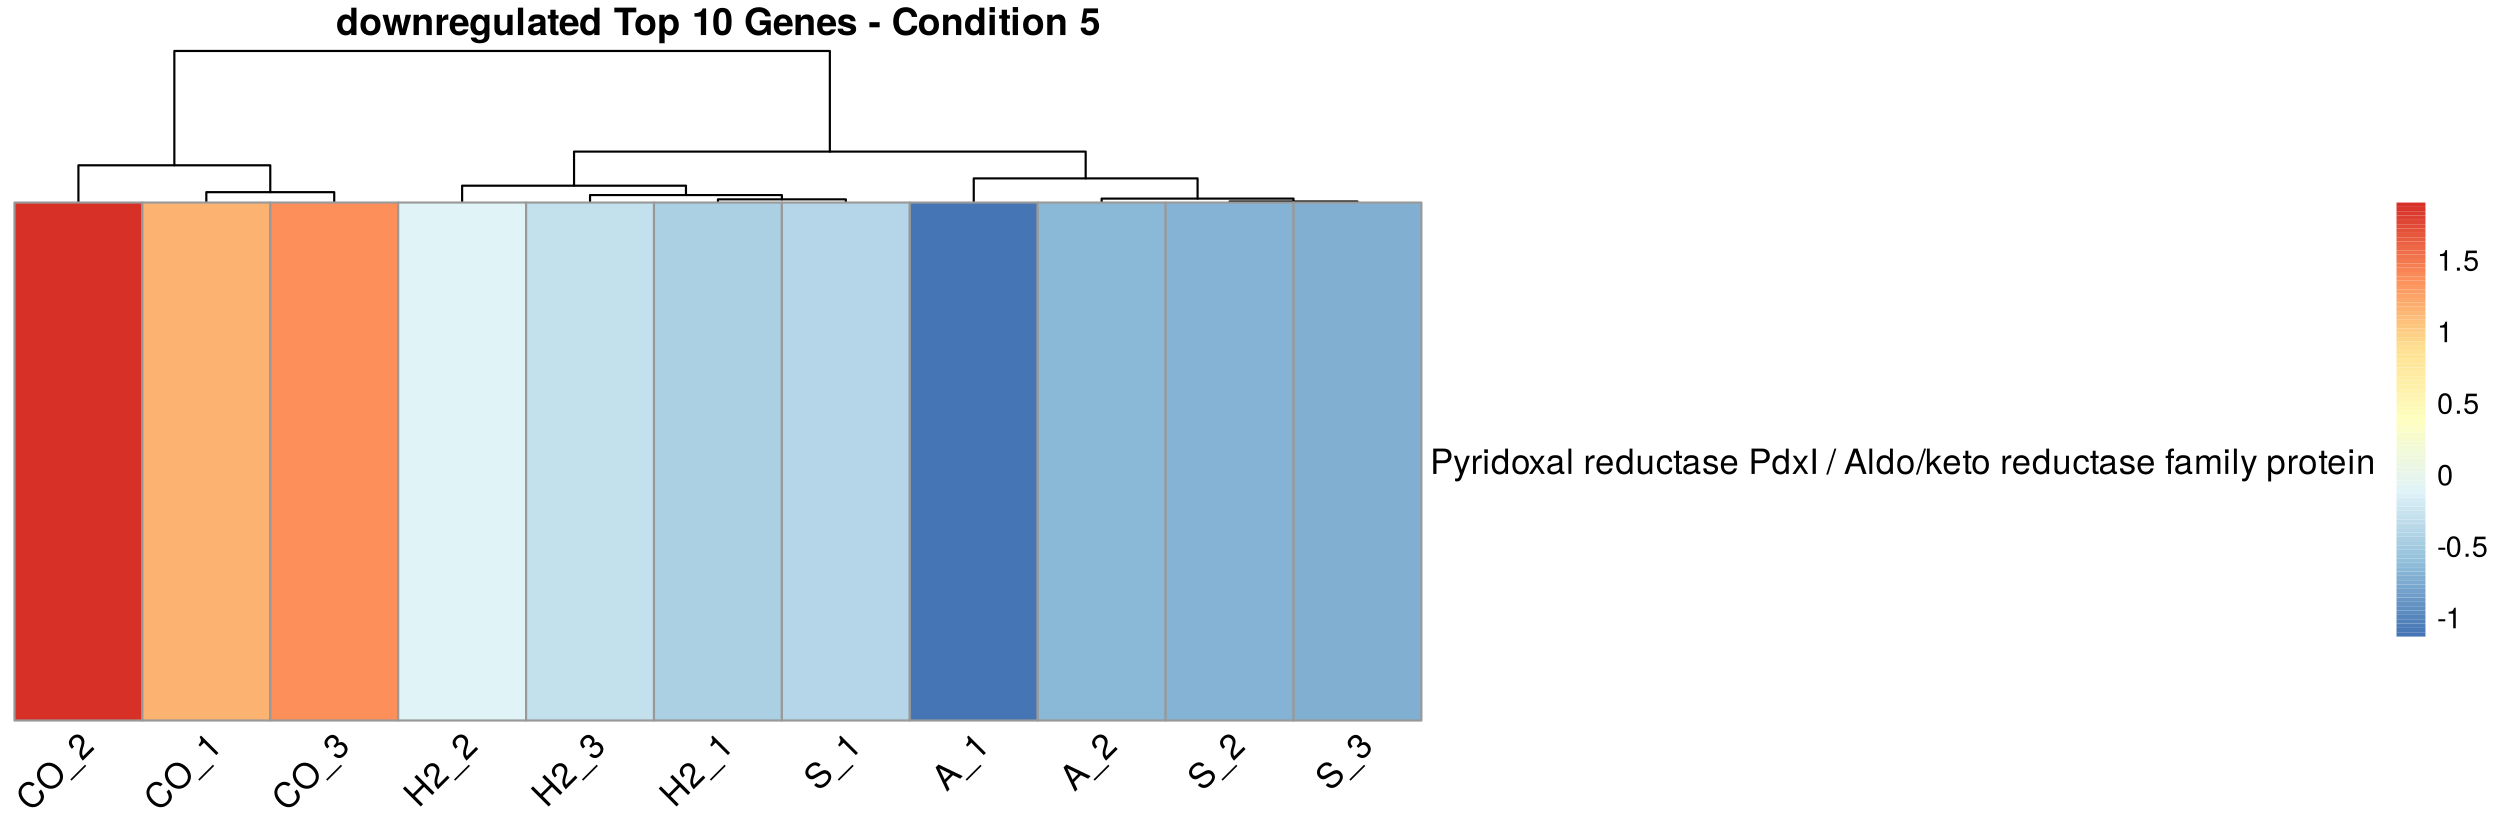 <?xml version="1.0" encoding="UTF-8"?>
<svg xmlns="http://www.w3.org/2000/svg" xmlns:xlink="http://www.w3.org/1999/xlink" width="864pt" height="288pt" viewBox="0 0 864 288" version="1.1">
<defs>
<g>
<symbol overflow="visible" id="glyph0-0">
<path style="stroke:none;" d=""/>
</symbol>
<symbol overflow="visible" id="glyph0-1">
<path style="stroke:none;" d="M 7.078 0 L 7.078 -9.484 L 5.266 -9.484 L 5.266 -6.109 C 4.812 -6.812 4.203 -7.141 3.328 -7.141 C 1.656 -7.141 0.375 -5.609 0.375 -3.5 C 0.375 -1.516 1.469 0.109 3.328 0.109 C 4.203 0.109 4.812 -0.203 5.266 -0.812 L 5.266 0 Z M 5.266 -3.469 C 5.266 -2.203 4.641 -1.406 3.734 -1.406 C 2.828 -1.406 2.203 -2.203 2.203 -3.5 C 2.203 -4.797 2.828 -5.609 3.734 -5.609 C 4.656 -5.609 5.266 -4.812 5.266 -3.469 Z M 5.266 -3.469 "/>
</symbol>
<symbol overflow="visible" id="glyph0-2">
<path style="stroke:none;" d="M 7.391 -3.453 C 7.391 -5.844 6.109 -7.141 3.906 -7.141 C 1.766 -7.141 0.453 -5.812 0.453 -3.516 C 0.453 -1.203 1.766 0.109 3.922 0.109 C 6.062 0.109 7.391 -1.203 7.391 -3.453 Z M 5.578 -3.484 C 5.578 -2.172 4.906 -1.359 3.922 -1.359 C 2.938 -1.359 2.281 -2.172 2.281 -3.516 C 2.281 -4.844 2.938 -5.672 3.922 -5.672 C 4.922 -5.672 5.578 -4.859 5.578 -3.484 Z M 5.578 -3.484 "/>
</symbol>
<symbol overflow="visible" id="glyph0-3">
<path style="stroke:none;" d="M 9.953 -7.016 L 8.078 -7.016 L 7 -2.109 L 5.953 -7.016 L 4.141 -7.016 L 3.062 -2.109 L 1.953 -7.016 L 0.062 -7.016 L 2.047 0 L 3.906 0 L 5.031 -4.953 L 6.078 0 L 7.969 0 Z M 9.953 -7.016 "/>
</symbol>
<symbol overflow="visible" id="glyph0-4">
<path style="stroke:none;" d="M 7.094 0 L 7.094 -4.703 C 7.094 -6.25 6.234 -7.141 4.75 -7.141 C 3.797 -7.141 3.156 -6.781 2.641 -6 L 2.641 -7.016 L 0.812 -7.016 L 0.812 0 L 2.641 0 L 2.641 -4.219 C 2.641 -5.047 3.219 -5.594 4.109 -5.594 C 4.891 -5.594 5.281 -5.156 5.281 -4.328 L 5.281 0 Z M 7.094 0 "/>
</symbol>
<symbol overflow="visible" id="glyph0-5">
<path style="stroke:none;" d="M 4.812 -5.281 L 4.812 -7.125 C 4.703 -7.141 4.641 -7.141 4.594 -7.141 C 3.75 -7.141 3.031 -6.594 2.641 -5.641 L 2.641 -7.016 L 0.812 -7.016 L 0.812 0 L 2.641 0 L 2.641 -3.734 C 2.641 -4.797 3.172 -5.328 4.234 -5.328 C 4.438 -5.328 4.562 -5.312 4.812 -5.281 Z M 4.812 -5.281 "/>
</symbol>
<symbol overflow="visible" id="glyph0-6">
<path style="stroke:none;" d="M 6.828 -3.25 C 6.828 -5.672 5.609 -7.141 3.531 -7.141 C 1.516 -7.141 0.281 -5.766 0.281 -3.422 C 0.281 -1.172 1.516 0.109 3.5 0.109 C 5.062 0.109 6.344 -0.594 6.75 -1.969 L 4.953 -1.969 C 4.797 -1.469 4.219 -1.281 3.562 -1.281 C 2.703 -1.281 2.156 -1.656 2.109 -3.031 L 6.812 -3.031 Z M 4.922 -4.234 L 2.125 -4.234 C 2.25 -5.219 2.703 -5.75 3.516 -5.75 C 4.297 -5.75 4.844 -5.234 4.922 -4.234 Z M 4.922 -4.234 "/>
</symbol>
<symbol overflow="visible" id="glyph0-7">
<path style="stroke:none;" d="M 7.031 0.234 L 7.031 -7.016 L 5.297 -7.016 L 5.297 -5.938 C 4.766 -6.766 4.156 -7.141 3.359 -7.141 C 1.688 -7.141 0.438 -5.609 0.438 -3.438 C 0.438 -1.25 1.594 0.109 3.312 0.109 C 4.141 0.109 4.625 -0.125 5.297 -0.812 L 5.297 0.234 C 5.297 1.078 4.672 1.656 3.75 1.656 C 3.062 1.656 2.609 1.375 2.469 0.844 L 0.578 0.844 C 0.609 1.984 1.766 2.828 3.688 2.828 C 5.812 2.828 7.031 1.891 7.031 0.234 Z M 5.328 -3.453 C 5.328 -2.188 4.672 -1.406 3.719 -1.406 C 2.859 -1.406 2.266 -2.188 2.266 -3.453 C 2.266 -4.781 2.859 -5.609 3.75 -5.609 C 4.656 -5.609 5.328 -4.766 5.328 -3.453 Z M 5.328 -3.453 "/>
</symbol>
<symbol overflow="visible" id="glyph0-8">
<path style="stroke:none;" d="M 7.031 0 L 7.031 -7.016 L 5.219 -7.016 L 5.219 -2.812 C 5.219 -1.969 4.625 -1.438 3.75 -1.438 C 2.969 -1.438 2.578 -1.844 2.578 -2.688 L 2.578 -7.016 L 0.75 -7.016 L 0.75 -2.312 C 0.75 -0.766 1.609 0.109 3.109 0.109 C 4.062 0.109 4.688 -0.234 5.219 -0.922 L 5.219 0 Z M 7.031 0 "/>
</symbol>
<symbol overflow="visible" id="glyph0-9">
<path style="stroke:none;" d="M 2.688 0 L 2.688 -9.484 L 0.875 -9.484 L 0.875 0 Z M 2.688 0 "/>
</symbol>
<symbol overflow="visible" id="glyph0-10">
<path style="stroke:none;" d="M 6.812 0 L 6.812 -0.219 C 6.484 -0.516 6.391 -0.719 6.391 -1.078 L 6.391 -4.984 C 6.391 -6.406 5.422 -7.141 3.516 -7.141 C 1.625 -7.141 0.641 -6.328 0.516 -4.703 L 2.281 -4.703 C 2.359 -5.438 2.672 -5.672 3.562 -5.672 C 4.266 -5.672 4.609 -5.438 4.609 -4.969 C 4.609 -4.219 4.062 -4.297 3.156 -4.141 L 2.438 -4.016 C 1.047 -3.766 0.359 -3.172 0.359 -1.891 C 0.359 -0.531 1.328 0.109 2.5 0.109 C 3.281 0.109 3.984 -0.219 4.625 -0.891 C 4.625 -0.516 4.672 -0.203 4.844 0 Z M 4.609 -3 C 4.609 -1.953 4.094 -1.359 3.172 -1.359 C 2.562 -1.359 2.188 -1.594 2.188 -2.109 C 2.188 -2.641 2.469 -2.828 3.219 -2.984 L 3.844 -3.094 C 4.328 -3.188 4.406 -3.219 4.609 -3.312 Z M 4.609 -3 "/>
</symbol>
<symbol overflow="visible" id="glyph0-11">
<path style="stroke:none;" d="M 3.906 0 L 3.906 -1.281 C 3.734 -1.25 3.625 -1.234 3.5 -1.234 C 3.016 -1.234 2.906 -1.375 2.906 -2 L 2.906 -5.672 L 3.906 -5.672 L 3.906 -6.875 L 2.906 -6.875 L 2.906 -8.766 L 1.078 -8.766 L 1.078 -6.875 L 0.188 -6.875 L 0.188 -5.672 L 1.078 -5.672 L 1.078 -1.516 C 1.078 -0.406 1.656 0.047 2.859 0.047 C 3.266 0.047 3.594 0.016 3.906 0 Z M 3.906 0 "/>
</symbol>
<symbol overflow="visible" id="glyph0-12">
<path style="stroke:none;" d=""/>
</symbol>
<symbol overflow="visible" id="glyph0-13">
<path style="stroke:none;" d="M 7.781 -7.859 L 7.781 -9.484 L 0.188 -9.484 L 0.188 -7.859 L 3.062 -7.859 L 3.062 0 L 5 0 L 5 -7.859 Z M 7.781 -7.859 "/>
</symbol>
<symbol overflow="visible" id="glyph0-14">
<path style="stroke:none;" d="M 7.469 -3.516 C 7.469 -5.594 6.359 -7.141 4.531 -7.141 C 3.641 -7.141 3.016 -6.766 2.578 -5.984 L 2.578 -7.016 L 0.75 -7.016 L 0.75 2.828 L 2.578 2.828 L 2.578 -0.938 C 3.016 -0.156 3.641 0.109 4.531 0.109 C 6.219 0.109 7.469 -1.375 7.469 -3.516 Z M 5.641 -3.484 C 5.641 -2.203 5 -1.406 4.109 -1.406 C 3.203 -1.406 2.578 -2.203 2.578 -3.516 C 2.578 -4.828 3.203 -5.609 4.109 -5.609 C 5.031 -5.609 5.641 -4.828 5.641 -3.484 Z M 5.641 -3.484 "/>
</symbol>
<symbol overflow="visible" id="glyph0-15">
<path style="stroke:none;" d="M 4.906 0 L 4.906 -9.219 L 3.703 -9.219 C 3.422 -8.125 2.469 -7.562 0.891 -7.562 L 0.891 -6.359 L 3.094 -6.359 L 3.094 0 Z M 4.906 0 "/>
</symbol>
<symbol overflow="visible" id="glyph0-16">
<path style="stroke:none;" d="M 6.719 -4.594 C 6.719 -7.203 6.25 -9.406 3.547 -9.406 C 0.906 -9.406 0.375 -7.297 0.375 -4.641 C 0.375 -2.062 0.891 0.109 3.547 0.109 C 5.422 0.109 6.719 -0.953 6.719 -4.594 Z M 4.906 -4.625 C 4.906 -2.047 4.531 -1.438 3.547 -1.438 C 2.625 -1.438 2.203 -1.906 2.203 -4.656 C 2.203 -7.328 2.578 -7.938 3.547 -7.938 C 4.453 -7.938 4.906 -7.484 4.906 -4.625 Z M 4.906 -4.625 "/>
</symbol>
<symbol overflow="visible" id="glyph0-17">
<path style="stroke:none;" d="M 9.25 0 L 9.25 -5.094 L 5.453 -5.094 L 5.453 -3.469 L 7.609 -3.469 C 7.469 -2.281 6.359 -1.516 5.203 -1.516 C 3.625 -1.516 2.5 -2.828 2.5 -4.766 C 2.5 -6.812 3.5 -7.969 5.141 -7.969 C 6.219 -7.969 7.031 -7.547 7.406 -6.453 L 9.25 -6.453 C 9.016 -8.391 7.422 -9.641 5.141 -9.641 C 2.406 -9.641 0.547 -7.703 0.547 -4.75 C 0.547 -1.875 2.422 0.156 4.984 0.156 C 6.25 0.156 7.109 -0.297 7.844 -1.297 L 8.078 0 Z M 9.25 0 "/>
</symbol>
<symbol overflow="visible" id="glyph0-18">
<path style="stroke:none;" d="M 6.766 -2.078 L 6.766 -2.172 C 6.766 -2.984 6.312 -3.578 5.375 -3.844 L 3.078 -4.516 C 2.578 -4.656 2.438 -4.766 2.438 -5.062 C 2.438 -5.453 2.859 -5.703 3.5 -5.703 C 4.375 -5.703 4.797 -5.391 4.812 -4.766 L 6.562 -4.766 C 6.531 -6.234 5.391 -7.141 3.516 -7.141 C 1.734 -7.141 0.625 -6.234 0.625 -4.797 C 0.625 -3.938 0.859 -3.469 2.156 -3.062 L 4.328 -2.391 C 4.781 -2.25 4.938 -2.109 4.938 -1.906 C 4.938 -1.484 4.438 -1.312 3.594 -1.312 C 2.75 -1.312 2.312 -1.469 2.156 -2.219 L 0.375 -2.219 C 0.422 -0.688 1.562 0.109 3.688 0.109 C 5.672 0.109 6.766 -0.656 6.766 -2.078 Z M 6.766 -2.078 "/>
</symbol>
<symbol overflow="visible" id="glyph0-19">
<path style="stroke:none;" d="M 3.875 -2.688 L 3.875 -4.453 L 0.344 -4.453 L 0.344 -2.688 Z M 3.875 -2.688 "/>
</symbol>
<symbol overflow="visible" id="glyph0-20">
<path style="stroke:none;" d="M 8.906 -3.234 L 7 -3.234 C 6.891 -2.031 6.125 -1.484 4.906 -1.484 C 3.406 -1.484 2.516 -2.641 2.516 -4.703 C 2.516 -6.797 3.438 -7.969 4.984 -7.969 C 6.031 -7.969 6.719 -7.484 7 -6.266 L 8.859 -6.266 C 8.703 -8.453 7.047 -9.641 4.906 -9.641 C 2.234 -9.641 0.578 -7.797 0.578 -4.734 C 0.578 -1.688 2.219 0.156 4.859 0.156 C 7.219 0.156 8.781 -1.062 8.906 -3.234 Z M 8.906 -3.234 "/>
</symbol>
<symbol overflow="visible" id="glyph0-21">
<path style="stroke:none;" d="M 2.688 0 L 2.688 -7.016 L 0.875 -7.016 L 0.875 0 Z M 2.719 -7.859 L 2.719 -9.688 L 0.891 -9.688 L 0.891 -7.859 Z M 2.719 -7.859 "/>
</symbol>
<symbol overflow="visible" id="glyph0-22">
<path style="stroke:none;" d="M 6.719 -3.141 C 6.719 -5.016 5.547 -6.234 3.844 -6.234 C 3.234 -6.234 2.781 -6.078 2.25 -5.672 L 2.547 -7.594 L 6.359 -7.594 L 6.359 -9.219 L 1.438 -9.219 L 0.609 -4.078 L 2.25 -4.078 C 2.438 -4.531 2.859 -4.781 3.422 -4.781 C 4.344 -4.781 4.906 -4.219 4.906 -3.094 C 4.906 -2.016 4.328 -1.438 3.422 -1.438 C 2.625 -1.438 2.141 -1.844 2.141 -2.594 L 0.344 -2.594 C 0.344 -0.969 1.594 0.109 3.391 0.109 C 5.375 0.109 6.719 -1.141 6.719 -3.141 Z M 6.719 -3.141 "/>
</symbol>
<symbol overflow="visible" id="glyph1-0">
<path style="stroke:none;" d=""/>
</symbol>
<symbol overflow="visible" id="glyph1-1">
<path style="stroke:none;" d="M 3.5 -8 L 2.672 -7.172 C 3.656 -5.812 3.703 -4.797 2.656 -3.75 C 1.438 -2.531 -0.297 -2.672 -1.844 -4.219 C -3.438 -5.812 -3.703 -7.578 -2.5 -8.781 C -1.531 -9.75 -0.594 -9.844 0.547 -9.078 L 1.344 -9.875 C -0.25 -11 -1.766 -10.922 -3.109 -9.578 C -4.984 -7.703 -4.422 -5.234 -2.609 -3.422 C -0.812 -1.625 1.531 -1.219 3.359 -3.047 C 4.859 -4.547 4.922 -6.203 3.5 -8 Z M 3.5 -8 "/>
</symbol>
<symbol overflow="visible" id="glyph1-2">
<path style="stroke:none;" d="M 3.297 -9.297 C 1.297 -11.297 -1.234 -11.453 -3.047 -9.641 C -4.812 -7.875 -4.656 -5.312 -2.719 -3.375 C -0.781 -1.438 1.688 -1.375 3.469 -3.156 C 5.281 -4.969 5.109 -7.484 3.297 -9.297 Z M 2.484 -8.516 C 3.984 -7.016 4.078 -5.172 2.766 -3.859 C 1.438 -2.531 -0.406 -2.625 -1.938 -4.156 C -3.469 -5.688 -3.656 -7.625 -2.344 -8.938 C -1 -10.281 0.922 -10.078 2.484 -8.516 Z M 2.484 -8.516 "/>
</symbol>
<symbol overflow="visible" id="glyph1-3">
<path style="stroke:none;" d="M 6.406 -3.406 L 5.984 -3.828 L 0.891 1.266 L 1.312 1.688 Z M 6.406 -3.406 "/>
</symbol>
<symbol overflow="visible" id="glyph1-4">
<path style="stroke:none;" d="M 0.078 -8.578 C -0.938 -9.594 -2.469 -9.562 -3.609 -8.422 C -4.828 -7.203 -4.922 -5.859 -3.516 -4.359 L -2.766 -5.109 C -3.719 -6.156 -3.719 -7 -2.969 -7.75 C -2.297 -8.422 -1.328 -8.453 -0.672 -7.797 C -0.188 -7.312 -0.047 -6.641 -0.281 -5.812 L -0.625 -4.594 C -1.172 -2.609 -0.969 -1.688 0.281 -0.281 L 4.297 -4.297 L 3.562 -5.031 L 0.391 -1.859 C -0.016 -2.422 -0.062 -3.031 0.219 -4.188 L 0.625 -5.5 C 1.016 -6.797 0.812 -7.844 0.078 -8.578 Z M 0.078 -8.578 "/>
</symbol>
<symbol overflow="visible" id="glyph1-5">
<path style="stroke:none;" d="M 2.938 -2.938 L -3.078 -8.953 L -3.562 -8.469 C -2.906 -7.281 -2.938 -6.969 -3.953 -5.672 L -3.422 -5.141 L -2.078 -6.484 L 2.203 -2.203 Z M 2.938 -2.938 "/>
</symbol>
<symbol overflow="visible" id="glyph1-6">
<path style="stroke:none;" d="M 2.547 -6.047 C 1.828 -6.766 1.094 -6.906 0.109 -6.422 C 0.453 -7.203 0.359 -7.859 -0.25 -8.469 C -1.281 -9.5 -2.594 -9.438 -3.734 -8.297 C -4.938 -7.094 -4.938 -5.781 -3.688 -4.469 L -2.922 -5.234 C -3.797 -6.109 -3.828 -6.891 -3.078 -7.641 C -2.406 -8.312 -1.625 -8.312 -0.984 -7.672 C -0.344 -7.031 -0.344 -6.5 -1.547 -5.297 L -0.922 -4.672 L -0.516 -5.078 C 0.312 -5.906 1.125 -5.938 1.797 -5.266 C 2.547 -4.516 2.531 -3.594 1.75 -2.812 C 0.938 -2 0.141 -2.016 -0.797 -2.828 L -1.531 -2.094 C -0.109 -0.828 1.156 -0.906 2.375 -2.125 C 3.609 -3.359 3.688 -4.906 2.547 -6.047 Z M 2.547 -6.047 "/>
</symbol>
<symbol overflow="visible" id="glyph1-7">
<path style="stroke:none;" d="M 5.469 -5.469 L -0.719 -11.656 L -1.516 -10.859 L 1.156 -8.188 L -2.031 -5 L -4.703 -7.672 L -5.484 -6.891 L 0.703 -0.703 L 1.484 -1.484 L -1.328 -4.297 L 1.859 -7.484 L 4.672 -4.672 Z M 5.469 -5.469 "/>
</symbol>
<symbol overflow="visible" id="glyph1-8">
<path style="stroke:none;" d="M 3.562 -6.969 C 2.797 -7.734 1.781 -7.812 0.703 -7.203 L -1.281 -6.062 C -2.203 -5.516 -2.734 -5.484 -3.203 -5.953 C -3.844 -6.594 -3.734 -7.609 -2.906 -8.438 C -1.922 -9.422 -0.906 -9.531 -0.109 -8.734 L 0.641 -9.484 C -0.578 -10.703 -2.125 -10.562 -3.547 -9.141 C -4.906 -7.781 -5 -6.188 -3.875 -5.062 C -3.125 -4.312 -2.234 -4.234 -1.219 -4.844 L 0.719 -5.969 C 1.703 -6.547 2.391 -6.578 2.859 -6.109 C 3.547 -5.422 3.422 -4.516 2.359 -3.453 C 1.188 -2.281 0.031 -2.281 -0.859 -3.172 L -1.609 -2.422 C -0.141 -0.953 1.547 -1.234 3 -2.688 C 4.578 -4.266 4.672 -5.859 3.562 -6.969 Z M 3.562 -6.969 "/>
</symbol>
<symbol overflow="visible" id="glyph1-9">
<path style="stroke:none;" d="M 5.547 -5.547 L -2.812 -9.562 L -3.828 -8.547 L 0.141 -0.141 L 0.984 -0.984 L -0.219 -3.5 L 2.156 -5.875 L 4.656 -4.656 Z M 1.281 -6.312 L -0.688 -4.344 L -2.5 -8.188 Z M 1.281 -6.312 "/>
</symbol>
<symbol overflow="visible" id="glyph2-0">
<path style="stroke:none;" d=""/>
</symbol>
<symbol overflow="visible" id="glyph2-1">
<path style="stroke:none;" d="M 7.406 -6.188 C 7.406 -7.828 6.438 -8.75 4.703 -8.75 L 1.094 -8.75 L 1.094 0 L 2.203 0 L 2.203 -3.703 L 4.953 -3.703 C 6.391 -3.703 7.406 -4.734 7.406 -6.188 Z M 6.234 -6.234 C 6.234 -5.266 5.609 -4.688 4.531 -4.688 L 2.203 -4.688 L 2.203 -7.766 L 4.531 -7.766 C 5.609 -7.766 6.234 -7.188 6.234 -6.234 Z M 6.234 -6.234 "/>
</symbol>
<symbol overflow="visible" id="glyph2-2">
<path style="stroke:none;" d="M 5.734 -6.281 L 4.656 -6.281 L 2.922 -1.391 L 1.312 -6.281 L 0.234 -6.281 L 2.359 0.031 L 1.984 1.016 C 1.812 1.469 1.609 1.625 1.172 1.625 C 1.031 1.625 0.859 1.609 0.641 1.562 L 0.641 2.453 C 0.859 2.562 1.062 2.609 1.312 2.609 C 2.031 2.609 2.609 2.219 2.938 1.312 Z M 5.734 -6.281 "/>
</symbol>
<symbol overflow="visible" id="glyph2-3">
<path style="stroke:none;" d="M 3.859 -5.406 L 3.859 -6.438 C 3.688 -6.453 3.594 -6.469 3.469 -6.469 C 2.812 -6.469 2.328 -6.078 1.75 -5.141 L 1.75 -6.281 L 0.844 -6.281 L 0.844 0 L 1.844 0 L 1.844 -3.266 C 1.844 -4.688 2.297 -5.391 3.859 -5.406 Z M 3.859 -5.406 "/>
</symbol>
<symbol overflow="visible" id="glyph2-4">
<path style="stroke:none;" d="M 1.844 0 L 1.844 -6.281 L 0.844 -6.281 L 0.844 0 Z M 1.969 -7.234 L 1.969 -8.484 L 0.719 -8.484 L 0.719 -7.234 Z M 1.969 -7.234 "/>
</symbol>
<symbol overflow="visible" id="glyph2-5">
<path style="stroke:none;" d="M 5.938 0 L 5.938 -8.75 L 4.938 -8.75 L 4.938 -5.5 C 4.531 -6.125 3.859 -6.469 3.016 -6.469 C 1.375 -6.469 0.312 -5.203 0.312 -3.203 C 0.312 -1.078 1.359 0.188 3.047 0.188 C 3.906 0.188 4.516 -0.141 5.047 -0.922 L 5.047 0 Z M 4.938 -3.125 C 4.938 -1.672 4.25 -0.75 3.188 -0.75 C 2.094 -0.75 1.359 -1.688 1.359 -3.141 C 1.359 -4.609 2.094 -5.531 3.188 -5.531 C 4.266 -5.531 4.938 -4.578 4.938 -3.125 Z M 4.938 -3.125 "/>
</symbol>
<symbol overflow="visible" id="glyph2-6">
<path style="stroke:none;" d="M 6.125 -3.094 C 6.125 -5.266 5.078 -6.469 3.266 -6.469 C 1.5 -6.469 0.438 -5.25 0.438 -3.141 C 0.438 -1.031 1.484 0.188 3.281 0.188 C 5.047 0.188 6.125 -1.031 6.125 -3.094 Z M 5.078 -3.109 C 5.078 -1.625 4.375 -0.75 3.281 -0.75 C 2.156 -0.75 1.469 -1.625 1.469 -3.141 C 1.469 -4.656 2.156 -5.547 3.281 -5.547 C 4.406 -5.547 5.078 -4.672 5.078 -3.109 Z M 5.078 -3.109 "/>
</symbol>
<symbol overflow="visible" id="glyph2-7">
<path style="stroke:none;" d="M 5.672 0 L 3.5 -3.25 L 5.609 -6.281 L 4.484 -6.281 L 2.969 -4.016 L 1.469 -6.281 L 0.328 -6.281 L 2.422 -3.203 L 0.203 0 L 1.344 0 L 2.938 -2.406 L 4.516 0 Z M 5.672 0 "/>
</symbol>
<symbol overflow="visible" id="glyph2-8">
<path style="stroke:none;" d="M 6.422 -0.031 L 6.422 -0.781 C 6.312 -0.75 6.266 -0.75 6.203 -0.75 C 5.859 -0.75 5.656 -0.938 5.656 -1.25 L 5.656 -4.75 C 5.656 -5.875 4.844 -6.469 3.297 -6.469 C 1.781 -6.469 0.844 -5.875 0.781 -4.422 L 1.781 -4.422 C 1.875 -5.203 2.328 -5.547 3.266 -5.547 C 4.156 -5.547 4.672 -5.203 4.672 -4.609 L 4.672 -4.344 C 4.672 -3.922 4.422 -3.75 3.625 -3.641 C 2.203 -3.469 1.984 -3.422 1.609 -3.266 C 0.875 -2.969 0.5 -2.406 0.5 -1.625 C 0.5 -0.484 1.297 0.188 2.562 0.188 C 3.375 0.188 4.156 -0.156 4.703 -0.75 C 4.812 -0.266 5.25 0.078 5.734 0.078 C 5.938 0.078 6.094 0.062 6.422 -0.031 Z M 4.672 -2.172 C 4.672 -1.266 3.75 -0.703 2.781 -0.703 C 2 -0.703 1.547 -0.969 1.547 -1.656 C 1.547 -2.312 1.984 -2.609 3.062 -2.766 C 4.109 -2.906 4.328 -2.953 4.672 -3.109 Z M 4.672 -2.172 "/>
</symbol>
<symbol overflow="visible" id="glyph2-9">
<path style="stroke:none;" d="M 1.812 0 L 1.812 -8.75 L 0.812 -8.75 L 0.812 0 Z M 1.812 0 "/>
</symbol>
<symbol overflow="visible" id="glyph2-10">
<path style="stroke:none;" d=""/>
</symbol>
<symbol overflow="visible" id="glyph2-11">
<path style="stroke:none;" d="M 6.156 -2.859 C 6.156 -3.766 6.078 -4.344 5.906 -4.812 C 5.5 -5.844 4.531 -6.469 3.359 -6.469 C 1.609 -6.469 0.484 -5.172 0.484 -3.109 C 0.484 -1.047 1.578 0.188 3.344 0.188 C 4.781 0.188 5.766 -0.641 6.031 -1.906 L 5.016 -1.906 C 4.734 -1.078 4.172 -0.75 3.375 -0.75 C 2.328 -0.75 1.547 -1.422 1.531 -2.859 Z M 5.094 -3.75 C 5.094 -3.75 5.094 -3.703 5.078 -3.672 L 1.547 -3.672 C 1.625 -4.781 2.344 -5.547 3.344 -5.547 C 4.328 -5.547 5.094 -4.734 5.094 -3.75 Z M 5.094 -3.75 "/>
</symbol>
<symbol overflow="visible" id="glyph2-12">
<path style="stroke:none;" d="M 5.781 0 L 5.781 -6.281 L 4.781 -6.281 L 4.781 -2.812 C 4.781 -1.531 4.109 -0.703 3.078 -0.703 C 2.281 -0.703 1.781 -1.172 1.781 -1.938 L 1.781 -6.281 L 0.781 -6.281 L 0.781 -1.531 C 0.781 -0.484 1.562 0.188 2.781 0.188 C 3.703 0.188 4.297 -0.141 4.891 -0.969 L 4.891 0 Z M 5.781 0 "/>
</symbol>
<symbol overflow="visible" id="glyph2-13">
<path style="stroke:none;" d="M 5.719 -2.156 L 4.719 -2.156 C 4.547 -1.156 4.031 -0.75 3.188 -0.75 C 2.078 -0.75 1.422 -1.594 1.422 -3.078 C 1.422 -4.656 2.062 -5.547 3.156 -5.547 C 4 -5.547 4.531 -5.047 4.641 -4.172 L 5.656 -4.172 C 5.531 -5.719 4.578 -6.469 3.172 -6.469 C 1.469 -6.469 0.375 -5.172 0.375 -3.078 C 0.375 -1.062 1.453 0.188 3.156 0.188 C 4.656 0.188 5.609 -0.719 5.719 -2.156 Z M 5.719 -2.156 "/>
</symbol>
<symbol overflow="visible" id="glyph2-14">
<path style="stroke:none;" d="M 3.047 0 L 3.047 -0.844 C 2.922 -0.797 2.766 -0.797 2.562 -0.797 C 2.141 -0.797 2.016 -0.906 2.016 -1.359 L 2.016 -5.469 L 3.047 -5.469 L 3.047 -6.281 L 2.016 -6.281 L 2.016 -8.016 L 1.016 -8.016 L 1.016 -6.281 L 0.172 -6.281 L 0.172 -5.469 L 1.016 -5.469 L 1.016 -0.906 C 1.016 -0.281 1.453 0.078 2.234 0.078 C 2.469 0.078 2.719 0.062 3.047 0 Z M 3.047 0 "/>
</symbol>
<symbol overflow="visible" id="glyph2-15">
<path style="stroke:none;" d="M 5.516 -1.766 C 5.516 -2.703 4.984 -3.172 3.734 -3.469 L 2.766 -3.703 C 1.953 -3.891 1.609 -4.156 1.609 -4.594 C 1.609 -5.172 2.125 -5.547 2.938 -5.547 C 3.75 -5.547 4.172 -5.203 4.203 -4.531 L 5.25 -4.531 C 5.25 -5.766 4.422 -6.469 2.969 -6.469 C 1.516 -6.469 0.562 -5.719 0.562 -4.547 C 0.562 -3.562 1.062 -3.094 2.562 -2.734 L 3.484 -2.516 C 4.188 -2.344 4.469 -2.141 4.469 -1.688 C 4.469 -1.094 3.875 -0.75 3 -0.75 C 2.094 -0.75 1.594 -0.953 1.469 -1.922 L 0.406 -1.922 C 0.453 -0.469 1.266 0.188 2.922 0.188 C 4.5 0.188 5.516 -0.547 5.516 -1.766 Z M 5.516 -1.766 "/>
</symbol>
<symbol overflow="visible" id="glyph2-16">
<path style="stroke:none;" d="M 2.312 0 L 2.312 -8.75 L 1.203 -8.75 L 1.203 0 Z M 2.312 0 "/>
</symbol>
<symbol overflow="visible" id="glyph2-17">
<path style="stroke:none;" d="M 3.406 -8.75 L 2.75 -8.75 L -0.094 0.234 L 0.562 0.234 Z M 3.406 -8.75 "/>
</symbol>
<symbol overflow="visible" id="glyph2-18">
<path style="stroke:none;" d="M 7.844 0 L 4.766 -8.75 L 3.328 -8.75 L 0.203 0 L 1.391 0 L 2.312 -2.625 L 5.688 -2.625 L 6.594 0 Z M 5.375 -3.562 L 2.594 -3.562 L 4.031 -7.547 Z M 5.375 -3.562 "/>
</symbol>
<symbol overflow="visible" id="glyph2-19">
<path style="stroke:none;" d="M 6.031 0 L 3.453 -4.109 L 5.641 -6.281 L 4.359 -6.281 L 1.688 -3.625 L 1.688 -8.75 L 0.703 -8.75 L 0.703 0 L 1.688 0 L 1.688 -2.453 L 2.656 -3.406 L 4.781 0 Z M 6.031 0 "/>
</symbol>
<symbol overflow="visible" id="glyph2-20">
<path style="stroke:none;" d="M 3.094 -5.469 L 3.094 -6.281 L 2.047 -6.281 L 2.047 -7.266 C 2.047 -7.688 2.297 -7.906 2.75 -7.906 C 2.828 -7.906 2.875 -7.906 3.094 -7.891 L 3.094 -8.719 C 2.875 -8.766 2.734 -8.781 2.531 -8.781 C 1.609 -8.781 1.062 -8.25 1.062 -7.359 L 1.062 -6.281 L 0.219 -6.281 L 0.219 -5.469 L 1.062 -5.469 L 1.062 0 L 2.047 0 L 2.047 -5.469 Z M 3.094 -5.469 "/>
</symbol>
<symbol overflow="visible" id="glyph2-21">
<path style="stroke:none;" d="M 9.125 0 L 9.125 -4.719 C 9.125 -5.844 8.5 -6.469 7.312 -6.469 C 6.484 -6.469 5.969 -6.219 5.391 -5.516 C 5.016 -6.188 4.516 -6.469 3.703 -6.469 C 2.859 -6.469 2.297 -6.156 1.766 -5.406 L 1.766 -6.281 L 0.859 -6.281 L 0.859 0 L 1.844 0 L 1.844 -3.953 C 1.844 -4.859 2.516 -5.594 3.328 -5.594 C 4.062 -5.594 4.484 -5.141 4.484 -4.328 L 4.484 0 L 5.484 0 L 5.484 -3.953 C 5.484 -4.859 6.156 -5.594 6.969 -5.594 C 7.703 -5.594 8.125 -5.125 8.125 -4.328 L 8.125 0 Z M 9.125 0 "/>
</symbol>
<symbol overflow="visible" id="glyph2-22">
<path style="stroke:none;" d="M 6.281 -3.078 C 6.281 -5.203 5.25 -6.469 3.578 -6.469 C 2.719 -6.469 2.047 -6.078 1.578 -5.344 L 1.578 -6.281 L 0.656 -6.281 L 0.656 2.609 L 1.656 2.609 L 1.656 -0.75 C 2.188 -0.109 2.766 0.188 3.594 0.188 C 5.203 0.188 6.281 -1.078 6.281 -3.078 Z M 5.234 -3.109 C 5.234 -1.688 4.5 -0.75 3.406 -0.75 C 2.359 -0.75 1.656 -1.625 1.656 -3.094 C 1.656 -4.578 2.359 -5.531 3.406 -5.531 C 4.516 -5.531 5.234 -4.609 5.234 -3.109 Z M 5.234 -3.109 "/>
</symbol>
<symbol overflow="visible" id="glyph2-23">
<path style="stroke:none;" d="M 5.844 0 L 5.844 -4.75 C 5.844 -5.797 5.062 -6.469 3.859 -6.469 C 2.922 -6.469 2.312 -6.109 1.766 -5.234 L 1.766 -6.281 L 0.844 -6.281 L 0.844 0 L 1.844 0 L 1.844 -3.469 C 1.844 -4.75 2.531 -5.594 3.547 -5.594 C 4.344 -5.594 4.844 -5.109 4.844 -4.359 L 4.844 0 Z M 5.844 0 "/>
</symbol>
<symbol overflow="visible" id="glyph3-0">
<path style="stroke:none;" d=""/>
</symbol>
<symbol overflow="visible" id="glyph3-1">
<path style="stroke:none;" d="M 2.844 -2.406 L 2.844 -3.125 L 0.453 -3.125 L 0.453 -2.406 Z M 2.844 -2.406 "/>
</symbol>
<symbol overflow="visible" id="glyph3-2">
<path style="stroke:none;" d="M 3.469 0 L 3.469 -7.094 L 2.891 -7.094 C 2.578 -6 2.375 -5.844 1.016 -5.688 L 1.016 -5.047 L 2.594 -5.047 L 2.594 0 Z M 3.469 0 "/>
</symbol>
<symbol overflow="visible" id="glyph3-3">
<path style="stroke:none;" d="M 5.062 -3.406 C 5.062 -5.875 4.297 -7.094 2.75 -7.094 C 1.219 -7.094 0.438 -5.844 0.438 -3.469 C 0.438 -1.078 1.234 0.156 2.75 0.156 C 4.25 0.156 5.062 -1.078 5.062 -3.406 Z M 4.172 -3.484 C 4.172 -1.484 3.703 -0.578 2.734 -0.578 C 1.797 -0.578 1.328 -1.516 1.328 -3.453 C 1.328 -5.406 1.797 -6.312 2.75 -6.312 C 3.703 -6.312 4.172 -5.391 4.172 -3.484 Z M 4.172 -3.484 "/>
</symbol>
<symbol overflow="visible" id="glyph3-4">
<path style="stroke:none;" d="M 1.906 0 L 1.906 -1.047 L 0.875 -1.047 L 0.875 0 Z M 1.906 0 "/>
</symbol>
<symbol overflow="visible" id="glyph3-5">
<path style="stroke:none;" d="M 5.125 -2.344 C 5.125 -3.75 4.203 -4.672 2.844 -4.672 C 2.344 -4.672 1.938 -4.547 1.531 -4.234 L 1.812 -6.062 L 4.766 -6.062 L 4.766 -6.938 L 1.094 -6.938 L 0.562 -3.234 L 1.375 -3.234 C 1.797 -3.719 2.125 -3.891 2.688 -3.891 C 3.625 -3.891 4.234 -3.281 4.234 -2.234 C 4.234 -1.203 3.641 -0.625 2.688 -0.625 C 1.906 -0.625 1.438 -1.016 1.234 -1.812 L 0.344 -1.812 C 0.641 -0.406 1.438 0.156 2.703 0.156 C 4.125 0.156 5.125 -0.844 5.125 -2.344 Z M 5.125 -2.344 "/>
</symbol>
</g>
<clipPath id="clip1">
  <path d="M 424 69 L 470 69 L 470 70 L 424 70 Z M 424 69 "/>
</clipPath>
<clipPath id="clip2">
  <path d="M 247 68 L 293 68 L 293 70 L 247 70 Z M 247 68 "/>
</clipPath>
<clipPath id="clip3">
  <path d="M 380 68 L 448 68 L 448 70 L 380 70 Z M 380 68 "/>
</clipPath>
<clipPath id="clip4">
  <path d="M 203 67 L 271 67 L 271 70 L 203 70 Z M 203 67 "/>
</clipPath>
<clipPath id="clip5">
  <path d="M 70 66 L 116 66 L 116 70 L 70 70 Z M 70 66 "/>
</clipPath>
<clipPath id="clip6">
  <path d="M 159 63 L 238 63 L 238 70 L 159 70 Z M 159 63 "/>
</clipPath>
<clipPath id="clip7">
  <path d="M 336 61 L 415 61 L 415 70 L 336 70 Z M 336 61 "/>
</clipPath>
<clipPath id="clip8">
  <path d="M 26 56 L 94 56 L 94 70 L 26 70 Z M 26 56 "/>
</clipPath>
</defs>
<g id="surface832">
<rect x="0" y="0" width="864" height="288" style="fill:rgb(100%,100%,100%);fill-opacity:1;stroke:none;"/>
<g style="fill:rgb(0%,0%,0%);fill-opacity:1;">
  <use xlink:href="#glyph0-1" x="116.121" y="12.125"/>
  <use xlink:href="#glyph0-2" x="124.121" y="12.125"/>
  <use xlink:href="#glyph0-3" x="132.121" y="12.125"/>
  <use xlink:href="#glyph0-4" x="142.121" y="12.125"/>
  <use xlink:href="#glyph0-5" x="150.121" y="12.125"/>
  <use xlink:href="#glyph0-6" x="155.121" y="12.125"/>
  <use xlink:href="#glyph0-7" x="162.121" y="12.125"/>
  <use xlink:href="#glyph0-8" x="170.121" y="12.125"/>
  <use xlink:href="#glyph0-9" x="178.121" y="12.125"/>
  <use xlink:href="#glyph0-10" x="182.121" y="12.125"/>
  <use xlink:href="#glyph0-11" x="189.121" y="12.125"/>
  <use xlink:href="#glyph0-6" x="193.121" y="12.125"/>
  <use xlink:href="#glyph0-1" x="200.121" y="12.125"/>
  <use xlink:href="#glyph0-12" x="208.121" y="12.125"/>
  <use xlink:href="#glyph0-13" x="212.121" y="12.125"/>
  <use xlink:href="#glyph0-2" x="219.121" y="12.125"/>
  <use xlink:href="#glyph0-14" x="227.121" y="12.125"/>
  <use xlink:href="#glyph0-12" x="235.121" y="12.125"/>
  <use xlink:href="#glyph0-15" x="239.121" y="12.125"/>
  <use xlink:href="#glyph0-16" x="246.121" y="12.125"/>
  <use xlink:href="#glyph0-12" x="253.121" y="12.125"/>
  <use xlink:href="#glyph0-17" x="257.121" y="12.125"/>
  <use xlink:href="#glyph0-6" x="267.121" y="12.125"/>
  <use xlink:href="#glyph0-4" x="274.121" y="12.125"/>
  <use xlink:href="#glyph0-6" x="282.121" y="12.125"/>
  <use xlink:href="#glyph0-18" x="289.121" y="12.125"/>
  <use xlink:href="#glyph0-12" x="296.121" y="12.125"/>
  <use xlink:href="#glyph0-19" x="300.121" y="12.125"/>
  <use xlink:href="#glyph0-12" x="304.121" y="12.125"/>
  <use xlink:href="#glyph0-20" x="308.121" y="12.125"/>
  <use xlink:href="#glyph0-2" x="317.121" y="12.125"/>
  <use xlink:href="#glyph0-4" x="325.121" y="12.125"/>
  <use xlink:href="#glyph0-1" x="333.121" y="12.125"/>
  <use xlink:href="#glyph0-21" x="341.121" y="12.125"/>
  <use xlink:href="#glyph0-11" x="345.121" y="12.125"/>
  <use xlink:href="#glyph0-21" x="349.121" y="12.125"/>
  <use xlink:href="#glyph0-2" x="353.121" y="12.125"/>
  <use xlink:href="#glyph0-4" x="361.121" y="12.125"/>
  <use xlink:href="#glyph0-12" x="369.121" y="12.125"/>
  <use xlink:href="#glyph0-22" x="373.121" y="12.125"/>
</g>
<g clip-path="url(#clip1)" clip-rule="nonzero">
<path style="fill:none;stroke-width:0.75;stroke-linecap:round;stroke-linejoin:round;stroke:rgb(0%,0%,0%);stroke-opacity:1;stroke-miterlimit:10;" d="M 424.934 70 L 424.934 69.641 L 469.137 69.641 L 469.137 70 "/>
</g>
<g clip-path="url(#clip2)" clip-rule="nonzero">
<path style="fill:none;stroke-width:0.75;stroke-linecap:round;stroke-linejoin:round;stroke:rgb(0%,0%,0%);stroke-opacity:1;stroke-miterlimit:10;" d="M 248.121 70 L 248.121 68.891 L 292.324 68.891 L 292.324 70 "/>
</g>
<g clip-path="url(#clip3)" clip-rule="nonzero">
<path style="fill:none;stroke-width:0.75;stroke-linecap:round;stroke-linejoin:round;stroke:rgb(0%,0%,0%);stroke-opacity:1;stroke-miterlimit:10;" d="M 380.73 70 L 380.73 68.637 L 447.035 68.637 L 447.035 69.641 "/>
</g>
<g clip-path="url(#clip4)" clip-rule="nonzero">
<path style="fill:none;stroke-width:0.75;stroke-linecap:round;stroke-linejoin:round;stroke:rgb(0%,0%,0%);stroke-opacity:1;stroke-miterlimit:10;" d="M 203.918 70 L 203.918 67.418 L 270.223 67.418 L 270.223 68.891 "/>
</g>
<g clip-path="url(#clip5)" clip-rule="nonzero">
<path style="fill:none;stroke-width:0.75;stroke-linecap:round;stroke-linejoin:round;stroke:rgb(0%,0%,0%);stroke-opacity:1;stroke-miterlimit:10;" d="M 71.305 70 L 71.305 66.414 L 115.508 66.414 L 115.508 70 "/>
</g>
<g clip-path="url(#clip6)" clip-rule="nonzero">
<path style="fill:none;stroke-width:0.75;stroke-linecap:round;stroke-linejoin:round;stroke:rgb(0%,0%,0%);stroke-opacity:1;stroke-miterlimit:10;" d="M 159.711 70 L 159.711 64.172 L 237.07 64.172 L 237.07 67.418 "/>
</g>
<g clip-path="url(#clip7)" clip-rule="nonzero">
<path style="fill:none;stroke-width:0.75;stroke-linecap:round;stroke-linejoin:round;stroke:rgb(0%,0%,0%);stroke-opacity:1;stroke-miterlimit:10;" d="M 336.527 70 L 336.527 61.656 L 413.883 61.656 L 413.883 68.637 "/>
</g>
<g clip-path="url(#clip8)" clip-rule="nonzero">
<path style="fill:none;stroke-width:0.75;stroke-linecap:round;stroke-linejoin:round;stroke:rgb(0%,0%,0%);stroke-opacity:1;stroke-miterlimit:10;" d="M 27.102 70 L 27.102 57.121 L 93.406 57.121 L 93.406 66.414 "/>
</g>
<path style="fill:none;stroke-width:0.75;stroke-linecap:round;stroke-linejoin:round;stroke:rgb(0%,0%,0%);stroke-opacity:1;stroke-miterlimit:10;" d="M 198.391 64.172 L 198.391 52.395 L 375.207 52.395 L 375.207 61.656 "/>
<path style="fill:none;stroke-width:0.75;stroke-linecap:round;stroke-linejoin:round;stroke:rgb(0%,0%,0%);stroke-opacity:1;stroke-miterlimit:10;" d="M 60.254 57.121 L 60.254 17.617 L 286.797 17.617 L 286.797 52.395 "/>
<path style="fill-rule:nonzero;fill:rgb(84.314%,18.824%,15.294%);fill-opacity:1;stroke-width:0.75;stroke-linecap:round;stroke-linejoin:round;stroke:rgb(60%,60%,60%);stroke-opacity:1;stroke-miterlimit:10;" d="M 5 249.008 L 49.203 249.008 L 49.203 70 L 5 70 Z M 5 249.008 "/>
<path style="fill-rule:nonzero;fill:rgb(98.824%,69.804%,44.314%);fill-opacity:1;stroke-width:0.75;stroke-linecap:round;stroke-linejoin:round;stroke:rgb(60%,60%,60%);stroke-opacity:1;stroke-miterlimit:10;" d="M 49.203 249.008 L 93.406 249.008 L 93.406 70 L 49.203 70 Z M 49.203 249.008 "/>
<path style="fill-rule:nonzero;fill:rgb(98.824%,56.078%,35.294%);fill-opacity:1;stroke-width:0.75;stroke-linecap:round;stroke-linejoin:round;stroke:rgb(60%,60%,60%);stroke-opacity:1;stroke-miterlimit:10;" d="M 93.406 249.008 L 137.609 249.008 L 137.609 70 L 93.406 70 Z M 93.406 249.008 "/>
<path style="fill-rule:nonzero;fill:rgb(87.843%,95.294%,96.863%);fill-opacity:1;stroke-width:0.75;stroke-linecap:round;stroke-linejoin:round;stroke:rgb(60%,60%,60%);stroke-opacity:1;stroke-miterlimit:10;" d="M 137.609 249.008 L 181.812 249.008 L 181.812 70 L 137.609 70 Z M 137.609 249.008 "/>
<path style="fill-rule:nonzero;fill:rgb(76.471%,87.843%,92.941%);fill-opacity:1;stroke-width:0.75;stroke-linecap:round;stroke-linejoin:round;stroke:rgb(60%,60%,60%);stroke-opacity:1;stroke-miterlimit:10;" d="M 181.816 249.008 L 226.02 249.008 L 226.02 70 L 181.816 70 Z M 181.816 249.008 "/>
<path style="fill-rule:nonzero;fill:rgb(67.059%,81.569%,89.412%);fill-opacity:1;stroke-width:0.75;stroke-linecap:round;stroke-linejoin:round;stroke:rgb(60%,60%,60%);stroke-opacity:1;stroke-miterlimit:10;" d="M 226.02 249.008 L 270.223 249.008 L 270.223 70 L 226.02 70 Z M 226.02 249.008 "/>
<path style="fill-rule:nonzero;fill:rgb(70.588%,83.922%,90.98%);fill-opacity:1;stroke-width:0.75;stroke-linecap:round;stroke-linejoin:round;stroke:rgb(60%,60%,60%);stroke-opacity:1;stroke-miterlimit:10;" d="M 270.223 249.008 L 314.426 249.008 L 314.426 70 L 270.223 70 Z M 270.223 249.008 "/>
<path style="fill-rule:nonzero;fill:rgb(27.059%,45.882%,70.588%);fill-opacity:1;stroke-width:0.75;stroke-linecap:round;stroke-linejoin:round;stroke:rgb(60%,60%,60%);stroke-opacity:1;stroke-miterlimit:10;" d="M 314.426 249.008 L 358.629 249.008 L 358.629 70 L 314.426 70 Z M 314.426 249.008 "/>
<path style="fill-rule:nonzero;fill:rgb(54.118%,72.157%,84.314%);fill-opacity:1;stroke-width:0.75;stroke-linecap:round;stroke-linejoin:round;stroke:rgb(60%,60%,60%);stroke-opacity:1;stroke-miterlimit:10;" d="M 358.629 249.008 L 402.832 249.008 L 402.832 70 L 358.629 70 Z M 358.629 249.008 "/>
<path style="fill-rule:nonzero;fill:rgb(52.157%,70.196%,83.529%);fill-opacity:1;stroke-width:0.75;stroke-linecap:round;stroke-linejoin:round;stroke:rgb(60%,60%,60%);stroke-opacity:1;stroke-miterlimit:10;" d="M 402.832 249.008 L 447.035 249.008 L 447.035 70 L 402.832 70 Z M 402.832 249.008 "/>
<path style="fill-rule:nonzero;fill:rgb(50.196%,68.627%,82.353%);fill-opacity:1;stroke-width:0.75;stroke-linecap:round;stroke-linejoin:round;stroke:rgb(60%,60%,60%);stroke-opacity:1;stroke-miterlimit:10;" d="M 447.035 249.008 L 491.238 249.008 L 491.238 70 L 447.035 70 Z M 447.035 249.008 "/>
<g style="fill:rgb(0%,0%,0%);fill-opacity:1;">
  <use xlink:href="#glyph1-1" x="10.679" y="280.839"/>
  <use xlink:href="#glyph1-2" x="17.043" y="274.475"/>
  <use xlink:href="#glyph1-3" x="23.407" y="268.111"/>
  <use xlink:href="#glyph1-4" x="28.357" y="263.161"/>
</g>
<g style="fill:rgb(0%,0%,0%);fill-opacity:1;">
  <use xlink:href="#glyph1-1" x="54.882" y="280.839"/>
  <use xlink:href="#glyph1-2" x="61.246" y="274.475"/>
  <use xlink:href="#glyph1-3" x="67.61" y="268.111"/>
  <use xlink:href="#glyph1-5" x="72.56" y="263.161"/>
</g>
<g style="fill:rgb(0%,0%,0%);fill-opacity:1;">
  <use xlink:href="#glyph1-1" x="99.089" y="280.839"/>
  <use xlink:href="#glyph1-2" x="105.453" y="274.475"/>
  <use xlink:href="#glyph1-3" x="111.817" y="268.111"/>
  <use xlink:href="#glyph1-6" x="116.767" y="263.161"/>
</g>
<g style="fill:rgb(0%,0%,0%);fill-opacity:1;">
  <use xlink:href="#glyph1-7" x="144.706" y="279.425"/>
  <use xlink:href="#glyph1-4" x="151.07" y="273.061"/>
  <use xlink:href="#glyph1-3" x="156.02" y="268.111"/>
  <use xlink:href="#glyph1-4" x="160.97" y="263.161"/>
</g>
<g style="fill:rgb(0%,0%,0%);fill-opacity:1;">
  <use xlink:href="#glyph1-7" x="188.909" y="279.425"/>
  <use xlink:href="#glyph1-4" x="195.273" y="273.061"/>
  <use xlink:href="#glyph1-3" x="200.223" y="268.111"/>
  <use xlink:href="#glyph1-6" x="205.173" y="263.161"/>
</g>
<g style="fill:rgb(0%,0%,0%);fill-opacity:1;">
  <use xlink:href="#glyph1-7" x="233.112" y="279.425"/>
  <use xlink:href="#glyph1-4" x="239.476" y="273.061"/>
  <use xlink:href="#glyph1-3" x="244.426" y="268.111"/>
  <use xlink:href="#glyph1-5" x="249.376" y="263.161"/>
</g>
<g style="fill:rgb(0%,0%,0%);fill-opacity:1;">
  <use xlink:href="#glyph1-8" x="282.972" y="273.769"/>
  <use xlink:href="#glyph1-3" x="288.629" y="268.112"/>
  <use xlink:href="#glyph1-5" x="293.578" y="263.162"/>
</g>
<g style="fill:rgb(0%,0%,0%);fill-opacity:1;">
  <use xlink:href="#glyph1-9" x="327.175" y="273.769"/>
  <use xlink:href="#glyph1-3" x="332.832" y="268.112"/>
  <use xlink:href="#glyph1-5" x="337.782" y="263.162"/>
</g>
<g style="fill:rgb(0%,0%,0%);fill-opacity:1;">
  <use xlink:href="#glyph1-9" x="371.378" y="273.769"/>
  <use xlink:href="#glyph1-3" x="377.035" y="268.112"/>
  <use xlink:href="#glyph1-4" x="381.985" y="263.162"/>
</g>
<g style="fill:rgb(0%,0%,0%);fill-opacity:1;">
  <use xlink:href="#glyph1-8" x="415.581" y="273.769"/>
  <use xlink:href="#glyph1-3" x="421.238" y="268.112"/>
  <use xlink:href="#glyph1-4" x="426.188" y="263.162"/>
</g>
<g style="fill:rgb(0%,0%,0%);fill-opacity:1;">
  <use xlink:href="#glyph1-8" x="459.788" y="273.769"/>
  <use xlink:href="#glyph1-3" x="465.445" y="268.112"/>
  <use xlink:href="#glyph1-6" x="470.395" y="263.162"/>
</g>
<g style="fill:rgb(0%,0%,0%);fill-opacity:1;">
  <use xlink:href="#glyph2-1" x="494.238" y="163.78"/>
  <use xlink:href="#glyph2-2" x="502.238" y="163.78"/>
  <use xlink:href="#glyph2-3" x="508.238" y="163.78"/>
  <use xlink:href="#glyph2-4" x="512.238" y="163.78"/>
  <use xlink:href="#glyph2-5" x="515.238" y="163.78"/>
  <use xlink:href="#glyph2-6" x="522.238" y="163.78"/>
  <use xlink:href="#glyph2-7" x="528.238" y="163.78"/>
  <use xlink:href="#glyph2-8" x="534.238" y="163.78"/>
  <use xlink:href="#glyph2-9" x="541.238" y="163.78"/>
  <use xlink:href="#glyph2-10" x="544.238" y="163.78"/>
  <use xlink:href="#glyph2-3" x="547.238" y="163.78"/>
  <use xlink:href="#glyph2-11" x="551.238" y="163.78"/>
  <use xlink:href="#glyph2-5" x="558.238" y="163.78"/>
  <use xlink:href="#glyph2-12" x="565.238" y="163.78"/>
  <use xlink:href="#glyph2-13" x="572.238" y="163.78"/>
  <use xlink:href="#glyph2-14" x="578.238" y="163.78"/>
  <use xlink:href="#glyph2-8" x="581.238" y="163.78"/>
  <use xlink:href="#glyph2-15" x="588.238" y="163.78"/>
  <use xlink:href="#glyph2-11" x="594.238" y="163.78"/>
  <use xlink:href="#glyph2-10" x="601.238" y="163.78"/>
  <use xlink:href="#glyph2-1" x="604.238" y="163.78"/>
  <use xlink:href="#glyph2-5" x="612.238" y="163.78"/>
  <use xlink:href="#glyph2-7" x="619.238" y="163.78"/>
  <use xlink:href="#glyph2-16" x="625.238" y="163.78"/>
  <use xlink:href="#glyph2-10" x="628.238" y="163.78"/>
  <use xlink:href="#glyph2-17" x="631.238" y="163.78"/>
  <use xlink:href="#glyph2-10" x="634.238" y="163.78"/>
  <use xlink:href="#glyph2-18" x="637.238" y="163.78"/>
  <use xlink:href="#glyph2-9" x="645.238" y="163.78"/>
  <use xlink:href="#glyph2-5" x="648.238" y="163.78"/>
  <use xlink:href="#glyph2-6" x="655.238" y="163.78"/>
  <use xlink:href="#glyph2-17" x="662.238" y="163.78"/>
  <use xlink:href="#glyph2-19" x="665.238" y="163.78"/>
  <use xlink:href="#glyph2-11" x="671.238" y="163.78"/>
  <use xlink:href="#glyph2-14" x="678.238" y="163.78"/>
  <use xlink:href="#glyph2-6" x="681.238" y="163.78"/>
  <use xlink:href="#glyph2-10" x="688.238" y="163.78"/>
  <use xlink:href="#glyph2-3" x="691.238" y="163.78"/>
  <use xlink:href="#glyph2-11" x="695.238" y="163.78"/>
  <use xlink:href="#glyph2-5" x="702.238" y="163.78"/>
  <use xlink:href="#glyph2-12" x="709.238" y="163.78"/>
  <use xlink:href="#glyph2-13" x="716.238" y="163.78"/>
  <use xlink:href="#glyph2-14" x="722.238" y="163.78"/>
  <use xlink:href="#glyph2-8" x="725.238" y="163.78"/>
  <use xlink:href="#glyph2-15" x="732.238" y="163.78"/>
  <use xlink:href="#glyph2-11" x="738.238" y="163.78"/>
  <use xlink:href="#glyph2-10" x="745.238" y="163.78"/>
  <use xlink:href="#glyph2-20" x="748.238" y="163.78"/>
  <use xlink:href="#glyph2-8" x="751.238" y="163.78"/>
  <use xlink:href="#glyph2-21" x="758.238" y="163.78"/>
  <use xlink:href="#glyph2-4" x="768.238" y="163.78"/>
  <use xlink:href="#glyph2-9" x="771.238" y="163.78"/>
  <use xlink:href="#glyph2-2" x="774.238" y="163.78"/>
  <use xlink:href="#glyph2-10" x="780.238" y="163.78"/>
  <use xlink:href="#glyph2-22" x="783.238" y="163.78"/>
  <use xlink:href="#glyph2-3" x="790.238" y="163.78"/>
  <use xlink:href="#glyph2-6" x="794.238" y="163.78"/>
  <use xlink:href="#glyph2-14" x="801.238" y="163.78"/>
  <use xlink:href="#glyph2-11" x="804.238" y="163.78"/>
  <use xlink:href="#glyph2-4" x="811.238" y="163.78"/>
  <use xlink:href="#glyph2-23" x="814.238" y="163.78"/>
</g>
<path style=" stroke:none;fill-rule:nonzero;fill:rgb(27.059%,45.882%,70.588%);fill-opacity:1;" d="M 828.238 220 L 838.238 220 L 838.238 218.5 L 828.238 218.5 Z M 828.238 220 "/>
<path style=" stroke:none;fill-rule:nonzero;fill:rgb(28.627%,47.451%,71.373%);fill-opacity:1;" d="M 828.238 218.5 L 838.238 218.5 L 838.238 217 L 828.238 217 Z M 828.238 218.5 "/>
<path style=" stroke:none;fill-rule:nonzero;fill:rgb(30.588%,49.02%,72.157%);fill-opacity:1;" d="M 828.238 217 L 838.238 217 L 838.238 215.5 L 828.238 215.5 Z M 828.238 217 "/>
<path style=" stroke:none;fill-rule:nonzero;fill:rgb(32.157%,50.98%,73.333%);fill-opacity:1;" d="M 828.238 215.5 L 838.238 215.5 L 838.238 214 L 828.238 214 Z M 828.238 215.5 "/>
<path style=" stroke:none;fill-rule:nonzero;fill:rgb(34.118%,52.549%,74.118%);fill-opacity:1;" d="M 828.238 214 L 838.238 214 L 838.238 212.5 L 828.238 212.5 Z M 828.238 214 "/>
<path style=" stroke:none;fill-rule:nonzero;fill:rgb(36.078%,54.51%,74.902%);fill-opacity:1;" d="M 828.238 212.5 L 838.238 212.5 L 838.238 211 L 828.238 211 Z M 828.238 212.5 "/>
<path style=" stroke:none;fill-rule:nonzero;fill:rgb(37.647%,56.078%,76.078%);fill-opacity:1;" d="M 828.238 211 L 838.238 211 L 838.238 209.5 L 828.238 209.5 Z M 828.238 211 "/>
<path style=" stroke:none;fill-rule:nonzero;fill:rgb(39.608%,58.039%,76.863%);fill-opacity:1;" d="M 828.238 209.5 L 838.238 209.5 L 838.238 208 L 828.238 208 Z M 828.238 209.5 "/>
<path style=" stroke:none;fill-rule:nonzero;fill:rgb(41.176%,59.608%,77.647%);fill-opacity:1;" d="M 828.238 208 L 838.238 208 L 838.238 206.5 L 828.238 206.5 Z M 828.238 208 "/>
<path style=" stroke:none;fill-rule:nonzero;fill:rgb(43.137%,61.569%,78.824%);fill-opacity:1;" d="M 828.238 206.5 L 838.238 206.5 L 838.238 205 L 828.238 205 Z M 828.238 206.5 "/>
<path style=" stroke:none;fill-rule:nonzero;fill:rgb(45.098%,63.137%,79.608%);fill-opacity:1;" d="M 828.238 205 L 838.238 205 L 838.238 203.5 L 828.238 203.5 Z M 828.238 205 "/>
<path style=" stroke:none;fill-rule:nonzero;fill:rgb(46.667%,65.098%,80.784%);fill-opacity:1;" d="M 828.238 203.5 L 838.238 203.5 L 838.238 202 L 828.238 202 Z M 828.238 203.5 "/>
<path style=" stroke:none;fill-rule:nonzero;fill:rgb(48.627%,66.667%,81.569%);fill-opacity:1;" d="M 828.238 202 L 838.238 202 L 838.238 200.5 L 828.238 200.5 Z M 828.238 202 "/>
<path style=" stroke:none;fill-rule:nonzero;fill:rgb(50.196%,68.627%,82.353%);fill-opacity:1;" d="M 828.238 200.5 L 838.238 200.5 L 838.238 199 L 828.238 199 Z M 828.238 200.5 "/>
<path style=" stroke:none;fill-rule:nonzero;fill:rgb(52.157%,70.196%,83.529%);fill-opacity:1;" d="M 828.238 199 L 838.238 199 L 838.238 197.5 L 828.238 197.5 Z M 828.238 199 "/>
<path style=" stroke:none;fill-rule:nonzero;fill:rgb(54.118%,72.157%,84.314%);fill-opacity:1;" d="M 828.238 197.5 L 838.238 197.5 L 838.238 196 L 828.238 196 Z M 828.238 197.5 "/>
<path style=" stroke:none;fill-rule:nonzero;fill:rgb(55.686%,73.725%,85.098%);fill-opacity:1;" d="M 828.238 196 L 838.238 196 L 838.238 194.5 L 828.238 194.5 Z M 828.238 196 "/>
<path style=" stroke:none;fill-rule:nonzero;fill:rgb(57.647%,75.294%,85.882%);fill-opacity:1;" d="M 828.238 194.5 L 838.238 194.5 L 838.238 193 L 828.238 193 Z M 828.238 194.5 "/>
<path style=" stroke:none;fill-rule:nonzero;fill:rgb(59.608%,76.471%,86.667%);fill-opacity:1;" d="M 828.238 193 L 838.238 193 L 838.238 191.5 L 828.238 191.5 Z M 828.238 193 "/>
<path style=" stroke:none;fill-rule:nonzero;fill:rgb(61.176%,77.647%,87.451%);fill-opacity:1;" d="M 828.238 191.5 L 838.238 191.5 L 838.238 190 L 828.238 190 Z M 828.238 191.5 "/>
<path style=" stroke:none;fill-rule:nonzero;fill:rgb(63.137%,79.216%,88.235%);fill-opacity:1;" d="M 828.238 190 L 838.238 190 L 838.238 188.5 L 828.238 188.5 Z M 828.238 190 "/>
<path style=" stroke:none;fill-rule:nonzero;fill:rgb(65.098%,80.392%,88.627%);fill-opacity:1;" d="M 828.238 188.5 L 838.238 188.5 L 838.238 187 L 828.238 187 Z M 828.238 188.5 "/>
<path style=" stroke:none;fill-rule:nonzero;fill:rgb(67.059%,81.569%,89.412%);fill-opacity:1;" d="M 828.238 187 L 838.238 187 L 838.238 185.5 L 828.238 185.5 Z M 828.238 187 "/>
<path style=" stroke:none;fill-rule:nonzero;fill:rgb(69.02%,82.745%,90.196%);fill-opacity:1;" d="M 828.238 185.5 L 838.238 185.5 L 838.238 184 L 828.238 184 Z M 828.238 185.5 "/>
<path style=" stroke:none;fill-rule:nonzero;fill:rgb(70.588%,83.922%,90.98%);fill-opacity:1;" d="M 828.238 184 L 838.238 184 L 838.238 182.5 L 828.238 182.5 Z M 828.238 184 "/>
<path style=" stroke:none;fill-rule:nonzero;fill:rgb(72.549%,85.098%,91.373%);fill-opacity:1;" d="M 828.238 182.5 L 838.238 182.5 L 838.238 181 L 828.238 181 Z M 828.238 182.5 "/>
<path style=" stroke:none;fill-rule:nonzero;fill:rgb(74.51%,86.275%,92.157%);fill-opacity:1;" d="M 828.238 181 L 838.238 181 L 838.238 179.5 L 828.238 179.5 Z M 828.238 181 "/>
<path style=" stroke:none;fill-rule:nonzero;fill:rgb(76.471%,87.843%,92.941%);fill-opacity:1;" d="M 828.238 179.5 L 838.238 179.5 L 838.238 178 L 828.238 178 Z M 828.238 179.5 "/>
<path style=" stroke:none;fill-rule:nonzero;fill:rgb(78.431%,89.02%,93.725%);fill-opacity:1;" d="M 828.238 178 L 838.238 178 L 838.238 176.5 L 828.238 176.5 Z M 828.238 178 "/>
<path style=" stroke:none;fill-rule:nonzero;fill:rgb(80%,90.196%,94.118%);fill-opacity:1;" d="M 828.238 176.5 L 838.238 176.5 L 838.238 175 L 828.238 175 Z M 828.238 176.5 "/>
<path style=" stroke:none;fill-rule:nonzero;fill:rgb(81.961%,91.373%,94.902%);fill-opacity:1;" d="M 828.238 175 L 838.238 175 L 838.238 173.5 L 828.238 173.5 Z M 828.238 175 "/>
<path style=" stroke:none;fill-rule:nonzero;fill:rgb(83.922%,92.549%,95.686%);fill-opacity:1;" d="M 828.238 173.5 L 838.238 173.5 L 838.238 172 L 828.238 172 Z M 828.238 173.5 "/>
<path style=" stroke:none;fill-rule:nonzero;fill:rgb(85.882%,93.725%,96.471%);fill-opacity:1;" d="M 828.238 172 L 838.238 172 L 838.238 170.5 L 828.238 170.5 Z M 828.238 172 "/>
<path style=" stroke:none;fill-rule:nonzero;fill:rgb(87.843%,95.294%,96.863%);fill-opacity:1;" d="M 828.238 170.5 L 838.238 170.5 L 838.238 169 L 828.238 169 Z M 828.238 170.5 "/>
<path style=" stroke:none;fill-rule:nonzero;fill:rgb(88.235%,95.294%,95.686%);fill-opacity:1;" d="M 828.238 169 L 838.238 169 L 838.238 167.5 L 828.238 167.5 Z M 828.238 169 "/>
<path style=" stroke:none;fill-rule:nonzero;fill:rgb(89.02%,95.686%,94.51%);fill-opacity:1;" d="M 828.238 167.5 L 838.238 167.5 L 838.238 166 L 828.238 166 Z M 828.238 167.5 "/>
<path style=" stroke:none;fill-rule:nonzero;fill:rgb(89.804%,96.078%,92.941%);fill-opacity:1;" d="M 828.238 166 L 838.238 166 L 838.238 164.5 L 828.238 164.5 Z M 828.238 166 "/>
<path style=" stroke:none;fill-rule:nonzero;fill:rgb(90.588%,96.078%,91.765%);fill-opacity:1;" d="M 828.238 164.5 L 838.238 164.5 L 838.238 163 L 828.238 163 Z M 828.238 164.5 "/>
<path style=" stroke:none;fill-rule:nonzero;fill:rgb(91.373%,96.471%,90.196%);fill-opacity:1;" d="M 828.238 163 L 838.238 163 L 838.238 161.5 L 828.238 161.5 Z M 828.238 163 "/>
<path style=" stroke:none;fill-rule:nonzero;fill:rgb(92.157%,96.863%,89.02%);fill-opacity:1;" d="M 828.238 161.5 L 838.238 161.5 L 838.238 160 L 828.238 160 Z M 828.238 161.5 "/>
<path style=" stroke:none;fill-rule:nonzero;fill:rgb(92.941%,97.255%,87.451%);fill-opacity:1;" d="M 828.238 160 L 838.238 160 L 838.238 158.5 L 828.238 158.5 Z M 828.238 160 "/>
<path style=" stroke:none;fill-rule:nonzero;fill:rgb(93.725%,97.255%,86.275%);fill-opacity:1;" d="M 828.238 158.5 L 838.238 158.5 L 838.238 157 L 828.238 157 Z M 828.238 158.5 "/>
<path style=" stroke:none;fill-rule:nonzero;fill:rgb(94.118%,97.647%,84.706%);fill-opacity:1;" d="M 828.238 157 L 838.238 157 L 838.238 155.5 L 828.238 155.5 Z M 828.238 157 "/>
<path style=" stroke:none;fill-rule:nonzero;fill:rgb(94.902%,98.039%,83.529%);fill-opacity:1;" d="M 828.238 155.5 L 838.238 155.5 L 838.238 154 L 828.238 154 Z M 828.238 155.5 "/>
<path style=" stroke:none;fill-rule:nonzero;fill:rgb(95.686%,98.431%,82.353%);fill-opacity:1;" d="M 828.238 154 L 838.238 154 L 838.238 152.5 L 828.238 152.5 Z M 828.238 154 "/>
<path style=" stroke:none;fill-rule:nonzero;fill:rgb(96.471%,98.431%,80.784%);fill-opacity:1;" d="M 828.238 152.5 L 838.238 152.5 L 838.238 151 L 828.238 151 Z M 828.238 152.5 "/>
<path style=" stroke:none;fill-rule:nonzero;fill:rgb(97.255%,98.824%,79.608%);fill-opacity:1;" d="M 828.238 151 L 838.238 151 L 838.238 149.5 L 828.238 149.5 Z M 828.238 151 "/>
<path style=" stroke:none;fill-rule:nonzero;fill:rgb(98.039%,99.216%,78.039%);fill-opacity:1;" d="M 828.238 149.5 L 838.238 149.5 L 838.238 148 L 828.238 148 Z M 828.238 149.5 "/>
<path style=" stroke:none;fill-rule:nonzero;fill:rgb(98.824%,99.216%,76.863%);fill-opacity:1;" d="M 828.238 148 L 838.238 148 L 838.238 146.5 L 828.238 146.5 Z M 828.238 148 "/>
<path style=" stroke:none;fill-rule:nonzero;fill:rgb(99.608%,99.608%,75.294%);fill-opacity:1;" d="M 828.238 146.5 L 838.238 146.5 L 838.238 145 L 828.238 145 Z M 828.238 146.5 "/>
<path style=" stroke:none;fill-rule:nonzero;fill:rgb(99.608%,99.608%,74.118%);fill-opacity:1;" d="M 828.238 145 L 838.238 145 L 838.238 143.5 L 828.238 143.5 Z M 828.238 145 "/>
<path style=" stroke:none;fill-rule:nonzero;fill:rgb(99.608%,98.824%,72.941%);fill-opacity:1;" d="M 828.238 143.5 L 838.238 143.5 L 838.238 142 L 828.238 142 Z M 828.238 143.5 "/>
<path style=" stroke:none;fill-rule:nonzero;fill:rgb(99.608%,98.039%,71.765%);fill-opacity:1;" d="M 828.238 142 L 838.238 142 L 838.238 140.5 L 828.238 140.5 Z M 828.238 142 "/>
<path style=" stroke:none;fill-rule:nonzero;fill:rgb(99.608%,97.255%,70.98%);fill-opacity:1;" d="M 828.238 140.5 L 838.238 140.5 L 838.238 139 L 828.238 139 Z M 828.238 140.5 "/>
<path style=" stroke:none;fill-rule:nonzero;fill:rgb(99.608%,96.471%,69.804%);fill-opacity:1;" d="M 828.238 139 L 838.238 139 L 838.238 137.5 L 828.238 137.5 Z M 828.238 139 "/>
<path style=" stroke:none;fill-rule:nonzero;fill:rgb(99.608%,95.686%,68.627%);fill-opacity:1;" d="M 828.238 137.5 L 838.238 137.5 L 838.238 136 L 828.238 136 Z M 828.238 137.5 "/>
<path style=" stroke:none;fill-rule:nonzero;fill:rgb(99.608%,94.902%,67.451%);fill-opacity:1;" d="M 828.238 136 L 838.238 136 L 838.238 134.5 L 828.238 134.5 Z M 828.238 136 "/>
<path style=" stroke:none;fill-rule:nonzero;fill:rgb(99.608%,94.118%,66.275%);fill-opacity:1;" d="M 828.238 134.5 L 838.238 134.5 L 838.238 133 L 828.238 133 Z M 828.238 134.5 "/>
<path style=" stroke:none;fill-rule:nonzero;fill:rgb(99.608%,93.725%,65.098%);fill-opacity:1;" d="M 828.238 133 L 838.238 133 L 838.238 131.5 L 828.238 131.5 Z M 828.238 133 "/>
<path style=" stroke:none;fill-rule:nonzero;fill:rgb(99.608%,92.941%,63.922%);fill-opacity:1;" d="M 828.238 131.5 L 838.238 131.5 L 838.238 130 L 828.238 130 Z M 828.238 131.5 "/>
<path style=" stroke:none;fill-rule:nonzero;fill:rgb(99.608%,92.157%,63.137%);fill-opacity:1;" d="M 828.238 130 L 838.238 130 L 838.238 128.5 L 828.238 128.5 Z M 828.238 130 "/>
<path style=" stroke:none;fill-rule:nonzero;fill:rgb(99.608%,91.373%,61.961%);fill-opacity:1;" d="M 828.238 128.5 L 838.238 128.5 L 838.238 127 L 828.238 127 Z M 828.238 128.5 "/>
<path style=" stroke:none;fill-rule:nonzero;fill:rgb(99.608%,90.588%,60.784%);fill-opacity:1;" d="M 828.238 127 L 838.238 127 L 838.238 125.5 L 828.238 125.5 Z M 828.238 127 "/>
<path style=" stroke:none;fill-rule:nonzero;fill:rgb(99.608%,89.804%,59.608%);fill-opacity:1;" d="M 828.238 125.5 L 838.238 125.5 L 838.238 124 L 828.238 124 Z M 828.238 125.5 "/>
<path style=" stroke:none;fill-rule:nonzero;fill:rgb(99.608%,89.02%,58.431%);fill-opacity:1;" d="M 828.238 124 L 838.238 124 L 838.238 122.5 L 828.238 122.5 Z M 828.238 124 "/>
<path style=" stroke:none;fill-rule:nonzero;fill:rgb(99.608%,88.235%,57.255%);fill-opacity:1;" d="M 828.238 122.5 L 838.238 122.5 L 838.238 121 L 828.238 121 Z M 828.238 122.5 "/>
<path style=" stroke:none;fill-rule:nonzero;fill:rgb(99.608%,87.451%,56.078%);fill-opacity:1;" d="M 828.238 121 L 838.238 121 L 838.238 119.5 L 828.238 119.5 Z M 828.238 121 "/>
<path style=" stroke:none;fill-rule:nonzero;fill:rgb(99.216%,85.49%,54.902%);fill-opacity:1;" d="M 828.238 119.5 L 838.238 119.5 L 838.238 118 L 828.238 118 Z M 828.238 119.5 "/>
<path style=" stroke:none;fill-rule:nonzero;fill:rgb(99.216%,83.529%,53.725%);fill-opacity:1;" d="M 828.238 118 L 838.238 118 L 838.238 116.5 L 828.238 116.5 Z M 828.238 118 "/>
<path style=" stroke:none;fill-rule:nonzero;fill:rgb(99.216%,81.569%,52.157%);fill-opacity:1;" d="M 828.238 116.5 L 838.238 116.5 L 838.238 115 L 828.238 115 Z M 828.238 116.5 "/>
<path style=" stroke:none;fill-rule:nonzero;fill:rgb(99.216%,79.608%,50.98%);fill-opacity:1;" d="M 828.238 115 L 838.238 115 L 838.238 113.5 L 828.238 113.5 Z M 828.238 115 "/>
<path style=" stroke:none;fill-rule:nonzero;fill:rgb(99.216%,77.647%,49.804%);fill-opacity:1;" d="M 828.238 113.5 L 838.238 113.5 L 838.238 112 L 828.238 112 Z M 828.238 113.5 "/>
<path style=" stroke:none;fill-rule:nonzero;fill:rgb(99.216%,75.686%,48.235%);fill-opacity:1;" d="M 828.238 112 L 838.238 112 L 838.238 110.5 L 828.238 110.5 Z M 828.238 112 "/>
<path style=" stroke:none;fill-rule:nonzero;fill:rgb(99.216%,73.725%,47.059%);fill-opacity:1;" d="M 828.238 110.5 L 838.238 110.5 L 838.238 109 L 828.238 109 Z M 828.238 110.5 "/>
<path style=" stroke:none;fill-rule:nonzero;fill:rgb(99.216%,71.765%,45.882%);fill-opacity:1;" d="M 828.238 109 L 838.238 109 L 838.238 107.5 L 828.238 107.5 Z M 828.238 109 "/>
<path style=" stroke:none;fill-rule:nonzero;fill:rgb(98.824%,69.804%,44.314%);fill-opacity:1;" d="M 828.238 107.5 L 838.238 107.5 L 838.238 106 L 828.238 106 Z M 828.238 107.5 "/>
<path style=" stroke:none;fill-rule:nonzero;fill:rgb(98.824%,67.843%,43.137%);fill-opacity:1;" d="M 828.238 106 L 838.238 106 L 838.238 104.5 L 828.238 104.5 Z M 828.238 106 "/>
<path style=" stroke:none;fill-rule:nonzero;fill:rgb(98.824%,65.882%,41.961%);fill-opacity:1;" d="M 828.238 104.5 L 838.238 104.5 L 838.238 103 L 828.238 103 Z M 828.238 104.5 "/>
<path style=" stroke:none;fill-rule:nonzero;fill:rgb(98.824%,63.922%,40.392%);fill-opacity:1;" d="M 828.238 103 L 838.238 103 L 838.238 101.5 L 828.238 101.5 Z M 828.238 103 "/>
<path style=" stroke:none;fill-rule:nonzero;fill:rgb(98.824%,61.961%,39.216%);fill-opacity:1;" d="M 828.238 101.5 L 838.238 101.5 L 838.238 100 L 828.238 100 Z M 828.238 101.5 "/>
<path style=" stroke:none;fill-rule:nonzero;fill:rgb(98.824%,60%,38.039%);fill-opacity:1;" d="M 828.238 100 L 838.238 100 L 838.238 98.5 L 828.238 98.5 Z M 828.238 100 "/>
<path style=" stroke:none;fill-rule:nonzero;fill:rgb(98.824%,58.039%,36.471%);fill-opacity:1;" d="M 828.238 98.5 L 838.238 98.5 L 838.238 97 L 828.238 97 Z M 828.238 98.5 "/>
<path style=" stroke:none;fill-rule:nonzero;fill:rgb(98.824%,56.078%,35.294%);fill-opacity:1;" d="M 828.238 97 L 838.238 97 L 838.238 95.5 L 828.238 95.5 Z M 828.238 97 "/>
<path style=" stroke:none;fill-rule:nonzero;fill:rgb(98.039%,54.118%,34.118%);fill-opacity:1;" d="M 828.238 95.5 L 838.238 95.5 L 838.238 94 L 828.238 94 Z M 828.238 95.5 "/>
<path style=" stroke:none;fill-rule:nonzero;fill:rgb(97.255%,51.765%,32.941%);fill-opacity:1;" d="M 828.238 94 L 838.238 94 L 838.238 92.5 L 828.238 92.5 Z M 828.238 94 "/>
<path style=" stroke:none;fill-rule:nonzero;fill:rgb(96.471%,49.412%,31.765%);fill-opacity:1;" d="M 828.238 92.5 L 838.238 92.5 L 838.238 91 L 828.238 91 Z M 828.238 92.5 "/>
<path style=" stroke:none;fill-rule:nonzero;fill:rgb(95.686%,47.451%,30.588%);fill-opacity:1;" d="M 828.238 91 L 838.238 91 L 838.238 89.5 L 828.238 89.5 Z M 828.238 91 "/>
<path style=" stroke:none;fill-rule:nonzero;fill:rgb(94.51%,45.098%,29.412%);fill-opacity:1;" d="M 828.238 89.5 L 838.238 89.5 L 838.238 88 L 828.238 88 Z M 828.238 89.5 "/>
<path style=" stroke:none;fill-rule:nonzero;fill:rgb(93.725%,42.745%,28.235%);fill-opacity:1;" d="M 828.238 88 L 838.238 88 L 838.238 86.5 L 828.238 86.5 Z M 828.238 88 "/>
<path style=" stroke:none;fill-rule:nonzero;fill:rgb(92.941%,40.784%,27.059%);fill-opacity:1;" d="M 828.238 86.5 L 838.238 86.5 L 838.238 85 L 828.238 85 Z M 828.238 86.5 "/>
<path style=" stroke:none;fill-rule:nonzero;fill:rgb(92.157%,38.431%,25.882%);fill-opacity:1;" d="M 828.238 85 L 838.238 85 L 838.238 83.5 L 828.238 83.5 Z M 828.238 85 "/>
<path style=" stroke:none;fill-rule:nonzero;fill:rgb(90.98%,36.471%,24.706%);fill-opacity:1;" d="M 828.238 83.5 L 838.238 83.5 L 838.238 82 L 828.238 82 Z M 828.238 83.5 "/>
<path style=" stroke:none;fill-rule:nonzero;fill:rgb(90.196%,34.118%,23.529%);fill-opacity:1;" d="M 828.238 82 L 838.238 82 L 838.238 80.5 L 828.238 80.5 Z M 828.238 82 "/>
<path style=" stroke:none;fill-rule:nonzero;fill:rgb(89.412%,31.765%,22.353%);fill-opacity:1;" d="M 828.238 80.5 L 838.238 80.5 L 838.238 79 L 828.238 79 Z M 828.238 80.5 "/>
<path style=" stroke:none;fill-rule:nonzero;fill:rgb(88.627%,29.804%,21.176%);fill-opacity:1;" d="M 828.238 79 L 838.238 79 L 838.238 77.5 L 828.238 77.5 Z M 828.238 79 "/>
<path style=" stroke:none;fill-rule:nonzero;fill:rgb(87.451%,27.451%,20%);fill-opacity:1;" d="M 828.238 77.5 L 838.238 77.5 L 838.238 76 L 828.238 76 Z M 828.238 77.5 "/>
<path style=" stroke:none;fill-rule:nonzero;fill:rgb(86.667%,25.098%,18.824%);fill-opacity:1;" d="M 828.238 76 L 838.238 76 L 838.238 74.5 L 828.238 74.5 Z M 828.238 76 "/>
<path style=" stroke:none;fill-rule:nonzero;fill:rgb(85.882%,23.137%,17.647%);fill-opacity:1;" d="M 828.238 74.5 L 838.238 74.5 L 838.238 73 L 828.238 73 Z M 828.238 74.5 "/>
<path style=" stroke:none;fill-rule:nonzero;fill:rgb(85.098%,20.784%,16.471%);fill-opacity:1;" d="M 828.238 73 L 838.238 73 L 838.238 71.5 L 828.238 71.5 Z M 828.238 73 "/>
<path style=" stroke:none;fill-rule:nonzero;fill:rgb(84.314%,18.824%,15.294%);fill-opacity:1;" d="M 828.238 71.5 L 838.238 71.5 L 838.238 70 L 828.238 70 Z M 828.238 71.5 "/>
<g style="fill:rgb(0%,0%,0%);fill-opacity:1;">
  <use xlink:href="#glyph3-1" x="842.238" y="217.133"/>
  <use xlink:href="#glyph3-2" x="845.238" y="217.133"/>
</g>
<g style="fill:rgb(0%,0%,0%);fill-opacity:1;">
  <use xlink:href="#glyph3-1" x="842.238" y="192.414"/>
  <use xlink:href="#glyph3-3" x="845.238" y="192.414"/>
  <use xlink:href="#glyph3-4" x="851.238" y="192.414"/>
  <use xlink:href="#glyph3-5" x="854.238" y="192.414"/>
</g>
<g style="fill:rgb(0%,0%,0%);fill-opacity:1;">
  <use xlink:href="#glyph3-3" x="842.238" y="167.699"/>
</g>
<g style="fill:rgb(0%,0%,0%);fill-opacity:1;">
  <use xlink:href="#glyph3-3" x="842.238" y="142.98"/>
  <use xlink:href="#glyph3-4" x="848.238" y="142.98"/>
  <use xlink:href="#glyph3-5" x="851.238" y="142.98"/>
</g>
<g style="fill:rgb(0%,0%,0%);fill-opacity:1;">
  <use xlink:href="#glyph3-2" x="842.238" y="118.262"/>
</g>
<g style="fill:rgb(0%,0%,0%);fill-opacity:1;">
  <use xlink:href="#glyph3-2" x="842.238" y="93.547"/>
  <use xlink:href="#glyph3-4" x="848.238" y="93.547"/>
  <use xlink:href="#glyph3-5" x="851.238" y="93.547"/>
</g>
</g>
</svg>
